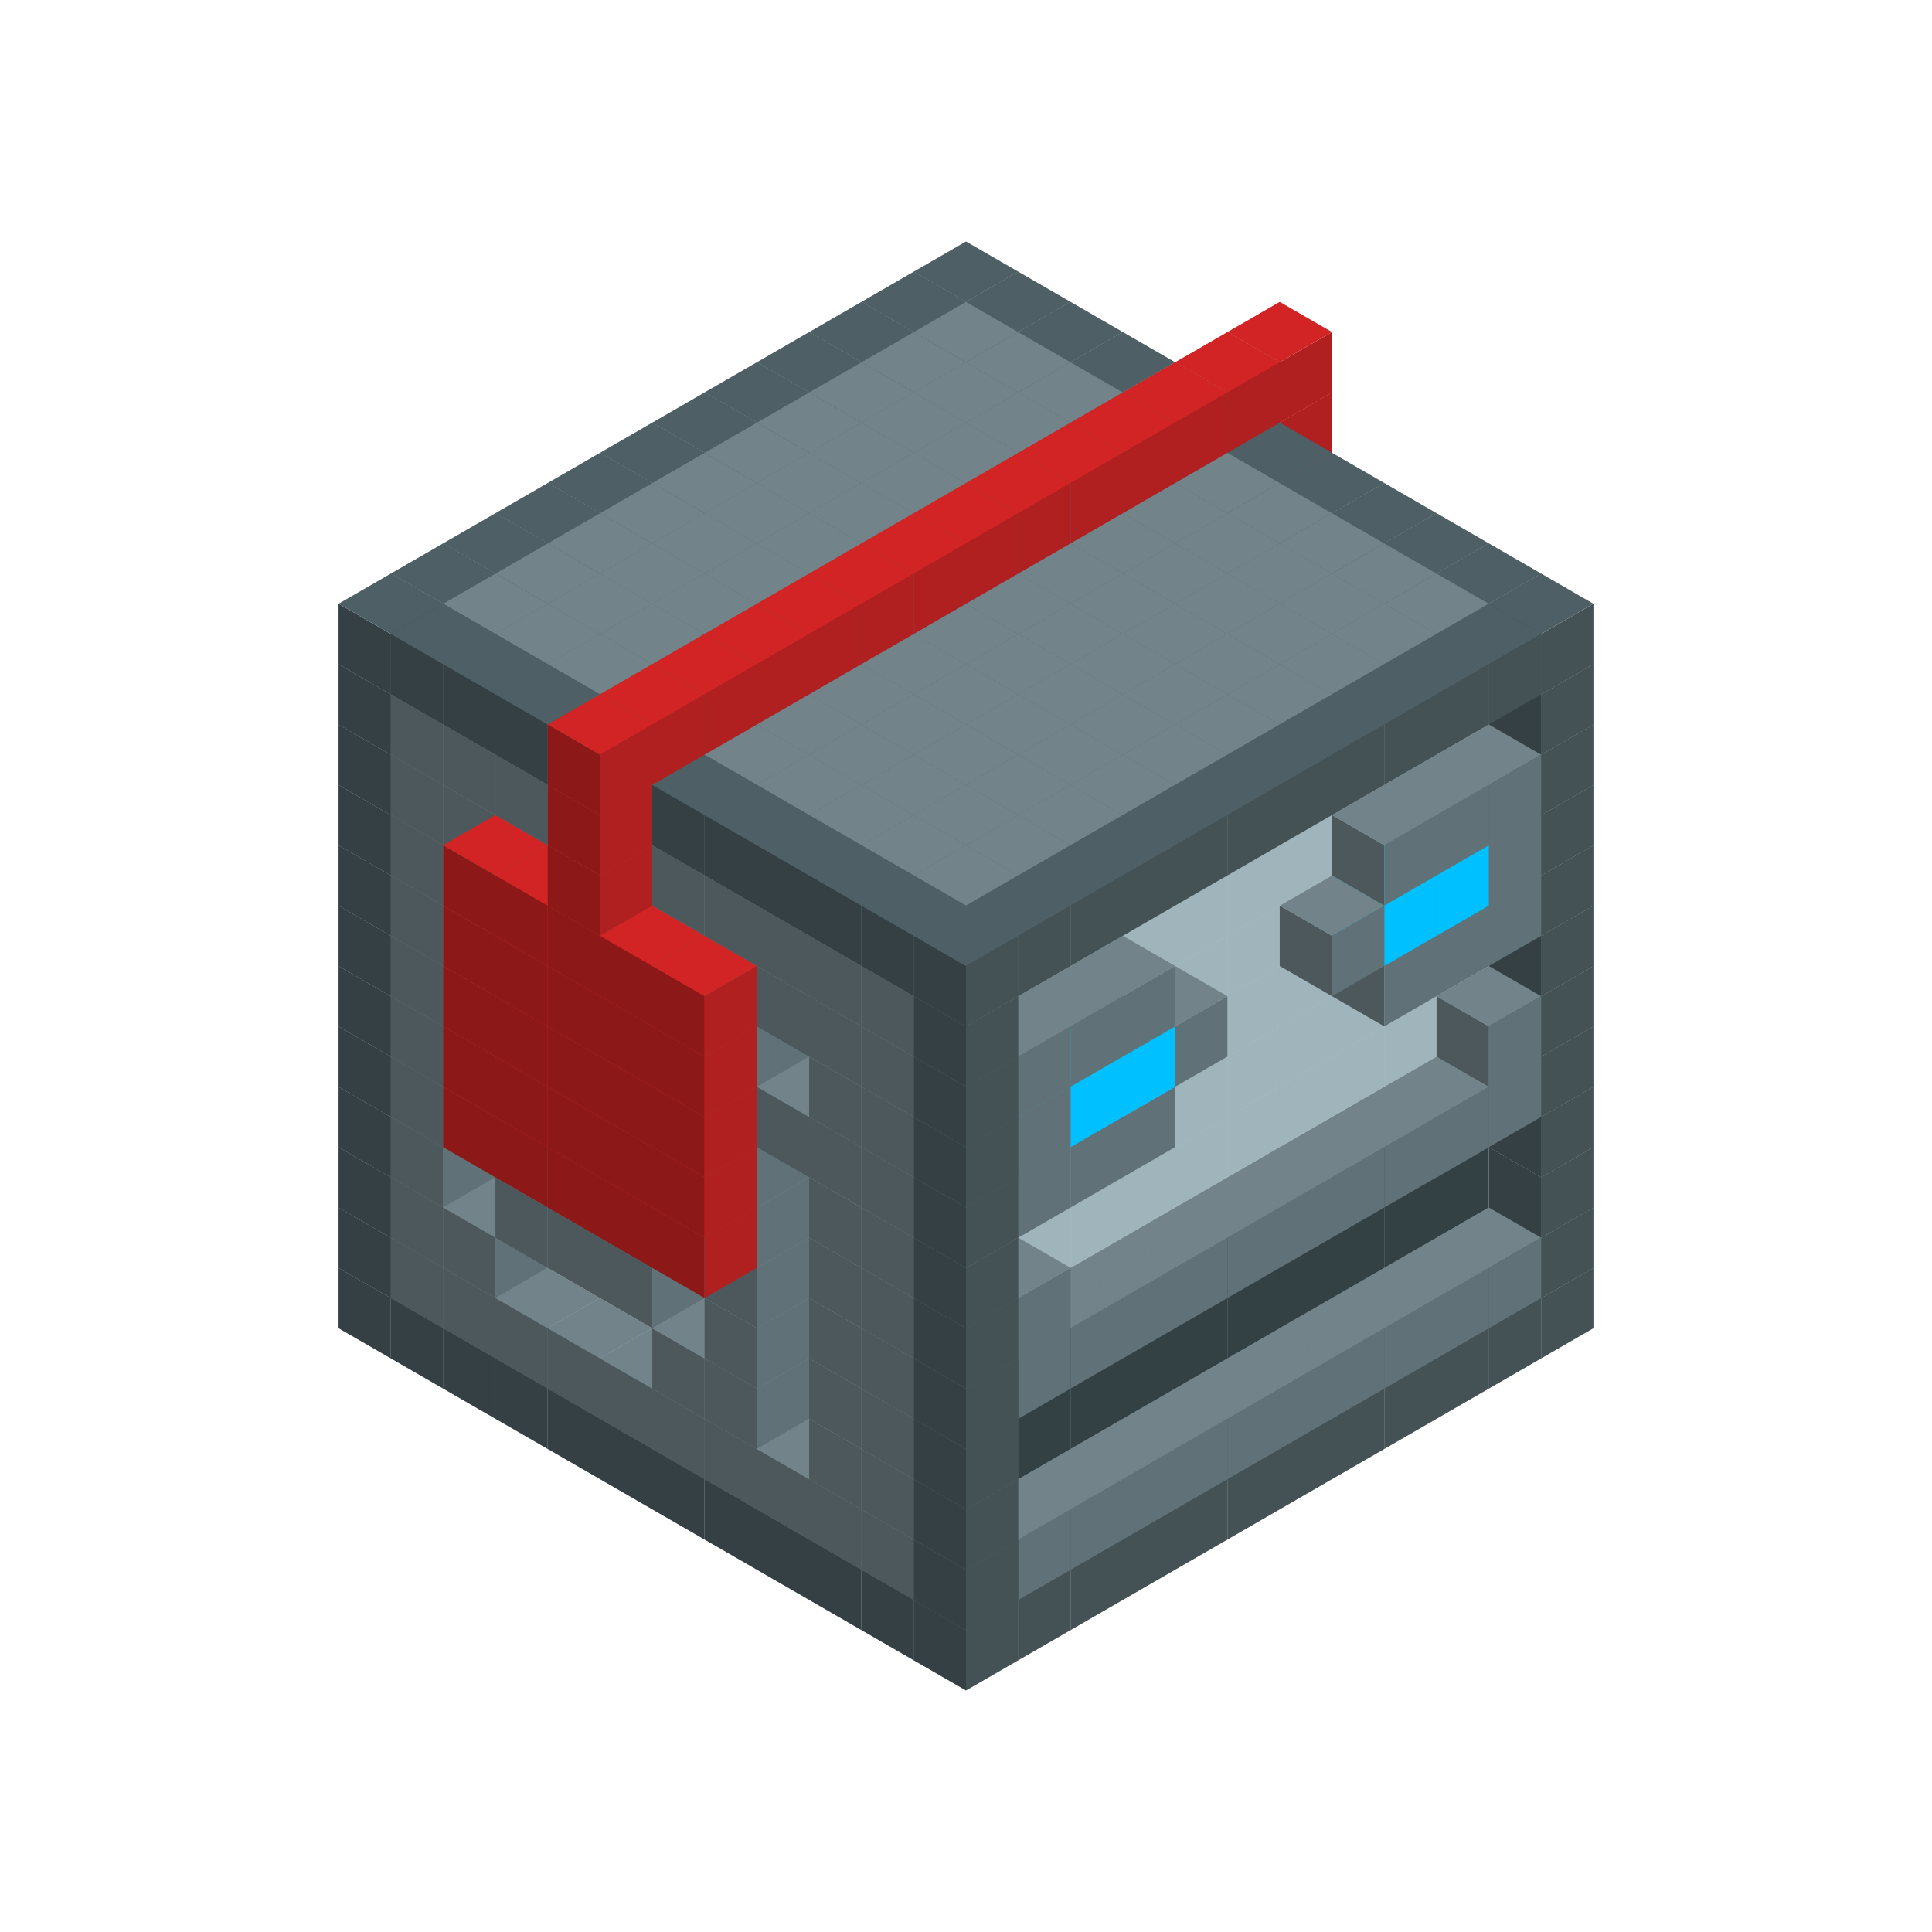 
<svg width='600' height='600' viewBox='4436371 5550000 3200000 3200000' xmlns='http://www.w3.org/2000/svg' xmlns:xlink='http://www.w3.org/1999/xlink'>
<use xlink:href='#v-0x000001f2-4' transform='translate(983738,3600000)'/>
<use xlink:href='#v-0x000001f2-4' transform='translate(1070341,3650000)'/>
<use xlink:href='#v-0x000001f2-4' transform='translate(1156944,3700000)'/>
<use xlink:href='#v-0x000001f2-4' transform='translate(1243547,3750000)'/>
<use xlink:href='#v-0x000001f2-4' transform='translate(1330150,3800000)'/>
<use xlink:href='#v-0x000001f2-4' transform='translate(1416753,3850000)'/>
<use xlink:href='#v-0x000001f2-4' transform='translate(1503356,3900000)'/>
<use xlink:href='#v-0x000001f2-4' transform='translate(1589959,3950000)'/>
<use xlink:href='#v-0x000001f2-4' transform='translate(1676562,4000000)'/>
<use xlink:href='#v-0x000001f2-4' transform='translate(1763165,4050000)'/>
<use xlink:href='#v-0x000001f2-4' transform='translate(1849768,4100000)'/>
<use xlink:href='#v-0x000001f2-4' transform='translate(2889004,3600000)'/>
<use xlink:href='#v-0x000001f2-4' transform='translate(2802401,3650000)'/>
<use xlink:href='#v-0x000001f2-4' transform='translate(2715798,3700000)'/>
<use xlink:href='#v-0x000001f2-4' transform='translate(2629195,3750000)'/>
<use xlink:href='#v-0x000001f2-4' transform='translate(2542592,3800000)'/>
<use xlink:href='#v-0x000001f2-4' transform='translate(2455989,3850000)'/>
<use xlink:href='#v-0x000001f2-4' transform='translate(2369386,3900000)'/>
<use xlink:href='#v-0x000001f2-4' transform='translate(2282783,3950000)'/>
<use xlink:href='#v-0x000001f2-4' transform='translate(2196180,4000000)'/>
<use xlink:href='#v-0x000001f2-4' transform='translate(2109577,4050000)'/>
<use xlink:href='#v-0x000001f2-4' transform='translate(2022974,4100000)'/>
<use xlink:href='#v-0x000001f2-4' transform='translate(1936371,4150000)'/>
<use xlink:href='#v-0x000001f2-4' transform='translate(983738,3500000)'/>
<use xlink:href='#v-0x000001f2-1' transform='translate(1070341,3550000)'/>
<use xlink:href='#v-0x000001f2-1' transform='translate(1156944,3600000)'/>
<use xlink:href='#v-0x000001f2-1' transform='translate(1243547,3650000)'/>
<use xlink:href='#v-0x000001f2-1' transform='translate(1330150,3700000)'/>
<use xlink:href='#v-0x000001f2-1' transform='translate(1416753,3750000)'/>
<use xlink:href='#v-0x000001f2-1' transform='translate(1503356,3800000)'/>
<use xlink:href='#v-0x000001f2-1' transform='translate(1589959,3850000)'/>
<use xlink:href='#v-0x000001f2-1' transform='translate(1676562,3900000)'/>
<use xlink:href='#v-0x000001f2-1' transform='translate(1763165,3950000)'/>
<use xlink:href='#v-0x000001f2-2' transform='translate(2715798,3500000)'/>
<use xlink:href='#v-0x000001f2-2' transform='translate(2629195,3550000)'/>
<use xlink:href='#v-0x000001f2-2' transform='translate(2542592,3600000)'/>
<use xlink:href='#v-0x000001f2-2' transform='translate(2455989,3650000)'/>
<use xlink:href='#v-0x000001f2-2' transform='translate(2369386,3700000)'/>
<use xlink:href='#v-0x000001f2-2' transform='translate(2282783,3750000)'/>
<use xlink:href='#v-0x000001f2-2' transform='translate(2196180,3800000)'/>
<use xlink:href='#v-0x000001f2-2' transform='translate(2109577,3850000)'/>
<use xlink:href='#v-0x000001f2-2' transform='translate(2022974,3900000)'/>
<use xlink:href='#v-0x000001f2-2' transform='translate(1936371,3950000)'/>
<use xlink:href='#v-0x000001f2-1' transform='translate(1849768,4000000)'/>
<use xlink:href='#v-0x000001f2-4' transform='translate(2889004,3500000)'/>
<use xlink:href='#v-0x000001f2-1' transform='translate(2802401,3550000)'/>
<use xlink:href='#v-0x000001f2-1' transform='translate(2715798,3600000)'/>
<use xlink:href='#v-0x000001f2-1' transform='translate(2629195,3650000)'/>
<use xlink:href='#v-0x000001f2-1' transform='translate(2542592,3700000)'/>
<use xlink:href='#v-0x000001f2-1' transform='translate(2455989,3750000)'/>
<use xlink:href='#v-0x000001f2-1' transform='translate(2369386,3800000)'/>
<use xlink:href='#v-0x000001f2-1' transform='translate(2282783,3850000)'/>
<use xlink:href='#v-0x000001f2-1' transform='translate(2196180,3900000)'/>
<use xlink:href='#v-0x000001f2-1' transform='translate(2109577,3950000)'/>
<use xlink:href='#v-0x000001f2-1' transform='translate(2022974,4000000)'/>
<use xlink:href='#v-0x000001f2-4' transform='translate(1936371,4050000)'/>
<use xlink:href='#v-0x000001f2-4' transform='translate(983738,3400000)'/>
<use xlink:href='#v-0x000001f2-1' transform='translate(1070341,3450000)'/>
<use xlink:href='#v-0x000001f2-2' transform='translate(1243547,3450000)'/>
<use xlink:href='#v-0x000001f2-1' transform='translate(1156944,3500000)'/>
<use xlink:href='#v-0x000001f2-2' transform='translate(1330150,3500000)'/>
<use xlink:href='#v-0x000001f2-2' transform='translate(1416753,3550000)'/>
<use xlink:href='#v-0x000001f2-2' transform='translate(1503356,3600000)'/>
<use xlink:href='#v-0x000001f2-2' transform='translate(1589959,3650000)'/>
<use xlink:href='#v-0x000001f2-1' transform='translate(1503356,3700000)'/>
<use xlink:href='#v-0x000001f2-2' transform='translate(1676562,3700000)'/>
<use xlink:href='#v-0x000001f2-1' transform='translate(1589959,3750000)'/>
<use xlink:href='#v-0x000001f2-2' transform='translate(1763165,3750000)'/>
<use xlink:href='#v-0x000001f2-2' transform='translate(1849768,3800000)'/>
<use xlink:href='#v-0x000001f2-1' transform='translate(1763165,3850000)'/>
<use xlink:href='#v-0x000001f2-5' transform='translate(2715798,3400000)'/>
<use xlink:href='#v-0x000001f2-5' transform='translate(2629195,3450000)'/>
<use xlink:href='#v-0x000001f2-5' transform='translate(2542592,3500000)'/>
<use xlink:href='#v-0x000001f2-5' transform='translate(2455989,3550000)'/>
<use xlink:href='#v-0x000001f2-5' transform='translate(2369386,3600000)'/>
<use xlink:href='#v-0x000001f2-5' transform='translate(2282783,3650000)'/>
<use xlink:href='#v-0x000001f2-5' transform='translate(2196180,3700000)'/>
<use xlink:href='#v-0x000001f2-5' transform='translate(2109577,3750000)'/>
<use xlink:href='#v-0x000001f2-5' transform='translate(2022974,3800000)'/>
<use xlink:href='#v-0x000001f2-5' transform='translate(1936371,3850000)'/>
<use xlink:href='#v-0x000001f2-1' transform='translate(1849768,3900000)'/>
<use xlink:href='#v-0x000001f2-4' transform='translate(2889004,3400000)'/>
<use xlink:href='#v-0x000001f2-4' transform='translate(1936371,3950000)'/>
<use xlink:href='#v-0x000001f2-4' transform='translate(983738,3300000)'/>
<use xlink:href='#v-0x000001f2-1' transform='translate(1070341,3350000)'/>
<use xlink:href='#v-0x000001f2-2' transform='translate(1243547,3350000)'/>
<use xlink:href='#v-0x000001f2-2' transform='translate(1330150,3400000)'/>
<use xlink:href='#v-0x000001f2-1' transform='translate(1243547,3450000)'/>
<use xlink:href='#v-0x000001f2-2' transform='translate(1416753,3450000)'/>
<use xlink:href='#v-0x000001f2-1' transform='translate(1330150,3500000)'/>
<use xlink:href='#v-0x000001f2-2' transform='translate(1503356,3500000)'/>
<use xlink:href='#v-0x000001f2-1' transform='translate(1416753,3550000)'/>
<use xlink:href='#v-0x000001f2-2' transform='translate(1589959,3550000)'/>
<use xlink:href='#v-0x000001f2-2' transform='translate(1676562,3600000)'/>
<use xlink:href='#v-0x000001f2-1' transform='translate(1589959,3650000)'/>
<use xlink:href='#v-0x000001f2-2' transform='translate(1763165,3650000)'/>
<use xlink:href='#v-0x000001f2-2' transform='translate(1849768,3700000)'/>
<use xlink:href='#v-0x000001f2-1' transform='translate(1763165,3750000)'/>
<use xlink:href='#v-0x000001f2-5' transform='translate(2715798,3300000)'/>
<use xlink:href='#v-0x000001f2-5' transform='translate(2629195,3350000)'/>
<use xlink:href='#v-0x000001f2-5' transform='translate(2542592,3400000)'/>
<use xlink:href='#v-0x000001f2-5' transform='translate(2455989,3450000)'/>
<use xlink:href='#v-0x000001f2-5' transform='translate(2369386,3500000)'/>
<use xlink:href='#v-0x000001f2-5' transform='translate(2282783,3550000)'/>
<use xlink:href='#v-0x000001f2-5' transform='translate(2196180,3600000)'/>
<use xlink:href='#v-0x000001f2-5' transform='translate(2109577,3650000)'/>
<use xlink:href='#v-0x000001f2-5' transform='translate(2022974,3700000)'/>
<use xlink:href='#v-0x000001f2-5' transform='translate(1936371,3750000)'/>
<use xlink:href='#v-0x000001f2-1' transform='translate(1849768,3800000)'/>
<use xlink:href='#v-0x000001f2-4' transform='translate(2889004,3300000)'/>
<use xlink:href='#v-0x000001f2-4' transform='translate(1936371,3850000)'/>
<use xlink:href='#v-0x000001f2-4' transform='translate(983738,3200000)'/>
<use xlink:href='#v-0x000001f2-1' transform='translate(1070341,3250000)'/>
<use xlink:href='#v-0x000001f2-2' transform='translate(1243547,3250000)'/>
<use xlink:href='#v-0x000001f2-1' transform='translate(1156944,3300000)'/>
<use xlink:href='#v-0x000001f2-2' transform='translate(1330150,3300000)'/>
<use xlink:href='#v-0x000001f2-1' transform='translate(1243547,3350000)'/>
<use xlink:href='#v-0x000001f2-2' transform='translate(1416753,3350000)'/>
<use xlink:href='#v-0x000001f2-1' transform='translate(1330150,3400000)'/>
<use xlink:href='#v-0x000001f2-2' transform='translate(1503356,3400000)'/>
<use xlink:href='#v-0x000001f2-1' transform='translate(1416753,3450000)'/>
<use xlink:href='#v-0x000001f2-2' transform='translate(1589959,3450000)'/>
<use xlink:href='#v-0x000001f2-2' transform='translate(1676562,3500000)'/>
<use xlink:href='#v-0x000001f2-1' transform='translate(1589959,3550000)'/>
<use xlink:href='#v-0x000001f2-2' transform='translate(1763165,3550000)'/>
<use xlink:href='#v-0x000001f2-2' transform='translate(1849768,3600000)'/>
<use xlink:href='#v-0x000001f2-1' transform='translate(1763165,3650000)'/>
<use xlink:href='#v-0x000001f2-2' transform='translate(2715798,3200000)'/>
<use xlink:href='#v-0x000001f2-2' transform='translate(2629195,3250000)'/>
<use xlink:href='#v-0x000001f2-2' transform='translate(2542592,3300000)'/>
<use xlink:href='#v-0x000001f2-2' transform='translate(2455989,3350000)'/>
<use xlink:href='#v-0x000001f2-2' transform='translate(2369386,3400000)'/>
<use xlink:href='#v-0x000001f2-2' transform='translate(2282783,3450000)'/>
<use xlink:href='#v-0x000001f2-2' transform='translate(2196180,3500000)'/>
<use xlink:href='#v-0x000001f2-2' transform='translate(2109577,3550000)'/>
<use xlink:href='#v-0x000001f2-2' transform='translate(2022974,3600000)'/>
<use xlink:href='#v-0x000001f2-2' transform='translate(1936371,3650000)'/>
<use xlink:href='#v-0x000001f2-1' transform='translate(1849768,3700000)'/>
<use xlink:href='#v-0x000001f2-4' transform='translate(2889004,3200000)'/>
<use xlink:href='#v-0x000001f2-1' transform='translate(2802401,3250000)'/>
<use xlink:href='#v-0x000001f2-1' transform='translate(2715798,3300000)'/>
<use xlink:href='#v-0x000001f2-1' transform='translate(2629195,3350000)'/>
<use xlink:href='#v-0x000001f2-1' transform='translate(2542592,3400000)'/>
<use xlink:href='#v-0x000001f2-1' transform='translate(2455989,3450000)'/>
<use xlink:href='#v-0x000001f2-1' transform='translate(2369386,3500000)'/>
<use xlink:href='#v-0x000001f2-1' transform='translate(2282783,3550000)'/>
<use xlink:href='#v-0x000001f2-1' transform='translate(2196180,3600000)'/>
<use xlink:href='#v-0x000001f2-1' transform='translate(2109577,3650000)'/>
<use xlink:href='#v-0x000001f2-1' transform='translate(2022974,3700000)'/>
<use xlink:href='#v-0x000001f2-4' transform='translate(1936371,3750000)'/>
<use xlink:href='#v-0x000001f2-4' transform='translate(983738,3100000)'/>
<use xlink:href='#v-0x000001f2-1' transform='translate(1070341,3150000)'/>
<use xlink:href='#v-0x000001f2-2' transform='translate(1243547,3150000)'/>
<use xlink:href='#v-0x000001f2-1' transform='translate(1156944,3200000)'/>
<use xlink:href='#v-0x000001f2-6' transform='translate(2282783,2650000)'/>
<use xlink:href='#v-0x000001f2-2' transform='translate(1330150,3200000)'/>
<use xlink:href='#v-0x000001f2-1' transform='translate(1243547,3250000)'/>
<use xlink:href='#v-0x000001f2-6' transform='translate(1156944,3300000)'/>
<use xlink:href='#v-0x000001f2-6' transform='translate(2369386,2700000)'/>
<use xlink:href='#v-0x000001f2-2' transform='translate(1416753,3250000)'/>
<use xlink:href='#v-0x000001f2-6' transform='translate(1243547,3350000)'/>
<use xlink:href='#v-0x000001f2-6' transform='translate(2455989,2750000)'/>
<use xlink:href='#v-0x000001f2-2' transform='translate(1503356,3300000)'/>
<use xlink:href='#v-0x000001f2-6' transform='translate(1330150,3400000)'/>
<use xlink:href='#v-0x000001f2-6' transform='translate(2542592,2800000)'/>
<use xlink:href='#v-0x000001f2-2' transform='translate(1589959,3350000)'/>
<use xlink:href='#v-0x000001f2-1' transform='translate(1503356,3400000)'/>
<use xlink:href='#v-0x000001f2-6' transform='translate(1416753,3450000)'/>
<use xlink:href='#v-0x000001f2-6' transform='translate(2629195,2850000)'/>
<use xlink:href='#v-0x000001f2-2' transform='translate(1676562,3400000)'/>
<use xlink:href='#v-0x000001f2-1' transform='translate(1589959,3450000)'/>
<use xlink:href='#v-0x000001f2-6' transform='translate(1503356,3500000)'/>
<use xlink:href='#v-0x000001f2-2' transform='translate(1763165,3450000)'/>
<use xlink:href='#v-0x000001f2-2' transform='translate(1849768,3500000)'/>
<use xlink:href='#v-0x000001f2-1' transform='translate(1763165,3550000)'/>
<use xlink:href='#v-0x000001f2-2' transform='translate(2715798,3100000)'/>
<use xlink:href='#v-0x000001f2-2' transform='translate(2629195,3150000)'/>
<use xlink:href='#v-0x000001f2-2' transform='translate(2542592,3200000)'/>
<use xlink:href='#v-0x000001f2-2' transform='translate(2455989,3250000)'/>
<use xlink:href='#v-0x000001f2-2' transform='translate(2369386,3300000)'/>
<use xlink:href='#v-0x000001f2-2' transform='translate(2282783,3350000)'/>
<use xlink:href='#v-0x000001f2-2' transform='translate(2196180,3400000)'/>
<use xlink:href='#v-0x000001f2-2' transform='translate(2109577,3450000)'/>
<use xlink:href='#v-0x000001f2-2' transform='translate(2022974,3500000)'/>
<use xlink:href='#v-0x000001f2-2' transform='translate(1936371,3550000)'/>
<use xlink:href='#v-0x000001f2-1' transform='translate(1849768,3600000)'/>
<use xlink:href='#v-0x000001f2-4' transform='translate(2889004,3100000)'/>
<use xlink:href='#v-0x000001f2-1' transform='translate(2802401,3150000)'/>
<use xlink:href='#v-0x000001f2-1' transform='translate(2022974,3600000)'/>
<use xlink:href='#v-0x000001f2-4' transform='translate(1936371,3650000)'/>
<use xlink:href='#v-0x000001f2-4' transform='translate(983738,3000000)'/>
<use xlink:href='#v-0x000001f2-1' transform='translate(1070341,3050000)'/>
<use xlink:href='#v-0x000001f2-2' transform='translate(1243547,3050000)'/>
<use xlink:href='#v-0x000001f2-1' transform='translate(1156944,3100000)'/>
<use xlink:href='#v-0x000001f2-6' transform='translate(2282783,2550000)'/>
<use xlink:href='#v-0x000001f2-2' transform='translate(1330150,3100000)'/>
<use xlink:href='#v-0x000001f2-6' transform='translate(1156944,3200000)'/>
<use xlink:href='#v-0x000001f2-6' transform='translate(2369386,2600000)'/>
<use xlink:href='#v-0x000001f2-2' transform='translate(1416753,3150000)'/>
<use xlink:href='#v-0x000001f2-6' transform='translate(1243547,3250000)'/>
<use xlink:href='#v-0x000001f2-6' transform='translate(2455989,2650000)'/>
<use xlink:href='#v-0x000001f2-2' transform='translate(1503356,3200000)'/>
<use xlink:href='#v-0x000001f2-1' transform='translate(1416753,3250000)'/>
<use xlink:href='#v-0x000001f2-6' transform='translate(1330150,3300000)'/>
<use xlink:href='#v-0x000001f2-6' transform='translate(2542592,2700000)'/>
<use xlink:href='#v-0x000001f2-2' transform='translate(1589959,3250000)'/>
<use xlink:href='#v-0x000001f2-1' transform='translate(1503356,3300000)'/>
<use xlink:href='#v-0x000001f2-6' transform='translate(1416753,3350000)'/>
<use xlink:href='#v-0x000001f2-6' transform='translate(2629195,2750000)'/>
<use xlink:href='#v-0x000001f2-2' transform='translate(1676562,3300000)'/>
<use xlink:href='#v-0x000001f2-1' transform='translate(1589959,3350000)'/>
<use xlink:href='#v-0x000001f2-6' transform='translate(1503356,3400000)'/>
<use xlink:href='#v-0x000001f2-2' transform='translate(1763165,3350000)'/>
<use xlink:href='#v-0x000001f2-2' transform='translate(1849768,3400000)'/>
<use xlink:href='#v-0x000001f2-1' transform='translate(1763165,3450000)'/>
<use xlink:href='#v-0x000001f2-2' transform='translate(2715798,3000000)'/>
<use xlink:href='#v-0x000001f2-2' transform='translate(2629195,3050000)'/>
<use xlink:href='#v-0x000001f2-2' transform='translate(2542592,3100000)'/>
<use xlink:href='#v-0x000001f2-2' transform='translate(2455989,3150000)'/>
<use xlink:href='#v-0x000001f2-2' transform='translate(2369386,3200000)'/>
<use xlink:href='#v-0x000001f2-2' transform='translate(2282783,3250000)'/>
<use xlink:href='#v-0x000001f2-2' transform='translate(2196180,3300000)'/>
<use xlink:href='#v-0x000001f2-2' transform='translate(2109577,3350000)'/>
<use xlink:href='#v-0x000001f2-2' transform='translate(2022974,3400000)'/>
<use xlink:href='#v-0x000001f2-2' transform='translate(1936371,3450000)'/>
<use xlink:href='#v-0x000001f2-1' transform='translate(1849768,3500000)'/>
<use xlink:href='#v-0x000001f2-4' transform='translate(2889004,3000000)'/>
<use xlink:href='#v-0x000001f2-4' transform='translate(1936371,3550000)'/>
<use xlink:href='#v-0x000001f2-4' transform='translate(983738,2900000)'/>
<use xlink:href='#v-0x000001f2-1' transform='translate(1070341,2950000)'/>
<use xlink:href='#v-0x000001f2-2' transform='translate(1243547,2950000)'/>
<use xlink:href='#v-0x000001f2-6' transform='translate(2282783,2450000)'/>
<use xlink:href='#v-0x000001f2-2' transform='translate(1330150,3000000)'/>
<use xlink:href='#v-0x000001f2-1' transform='translate(1243547,3050000)'/>
<use xlink:href='#v-0x000001f2-6' transform='translate(1156944,3100000)'/>
<use xlink:href='#v-0x000001f2-6' transform='translate(2369386,2500000)'/>
<use xlink:href='#v-0x000001f2-2' transform='translate(1416753,3050000)'/>
<use xlink:href='#v-0x000001f2-1' transform='translate(1330150,3100000)'/>
<use xlink:href='#v-0x000001f2-6' transform='translate(1243547,3150000)'/>
<use xlink:href='#v-0x000001f2-6' transform='translate(2455989,2550000)'/>
<use xlink:href='#v-0x000001f2-2' transform='translate(1503356,3100000)'/>
<use xlink:href='#v-0x000001f2-1' transform='translate(1416753,3150000)'/>
<use xlink:href='#v-0x000001f2-6' transform='translate(1330150,3200000)'/>
<use xlink:href='#v-0x000001f2-6' transform='translate(2542592,2600000)'/>
<use xlink:href='#v-0x000001f2-2' transform='translate(1589959,3150000)'/>
<use xlink:href='#v-0x000001f2-1' transform='translate(1503356,3200000)'/>
<use xlink:href='#v-0x000001f2-6' transform='translate(1416753,3250000)'/>
<use xlink:href='#v-0x000001f2-6' transform='translate(2629195,2650000)'/>
<use xlink:href='#v-0x000001f2-2' transform='translate(1676562,3200000)'/>
<use xlink:href='#v-0x000001f2-1' transform='translate(1589959,3250000)'/>
<use xlink:href='#v-0x000001f2-6' transform='translate(1503356,3300000)'/>
<use xlink:href='#v-0x000001f2-2' transform='translate(1763165,3250000)'/>
<use xlink:href='#v-0x000001f2-1' transform='translate(1676562,3300000)'/>
<use xlink:href='#v-0x000001f2-2' transform='translate(1849768,3300000)'/>
<use xlink:href='#v-0x000001f2-1' transform='translate(1763165,3350000)'/>
<use xlink:href='#v-0x000001f2-2' transform='translate(2715798,2900000)'/>
<use xlink:href='#v-0x000001f2-2' transform='translate(2629195,2950000)'/>
<use xlink:href='#v-0x000001f2-2' transform='translate(2542592,3000000)'/>
<use xlink:href='#v-0x000001f2-2' transform='translate(2455989,3050000)'/>
<use xlink:href='#v-0x000001f2-2' transform='translate(2369386,3100000)'/>
<use xlink:href='#v-0x000001f2-2' transform='translate(2282783,3150000)'/>
<use xlink:href='#v-0x000001f2-2' transform='translate(2196180,3200000)'/>
<use xlink:href='#v-0x000001f2-2' transform='translate(2109577,3250000)'/>
<use xlink:href='#v-0x000001f2-2' transform='translate(2022974,3300000)'/>
<use xlink:href='#v-0x000001f2-2' transform='translate(1936371,3350000)'/>
<use xlink:href='#v-0x000001f2-1' transform='translate(1849768,3400000)'/>
<use xlink:href='#v-0x000001f2-4' transform='translate(2889004,2900000)'/>
<use xlink:href='#v-0x000001f2-1' transform='translate(2802401,2950000)'/>
<use xlink:href='#v-0x000001f2-1' transform='translate(2715798,3000000)'/>
<use xlink:href='#v-0x000001f2-1' transform='translate(2629195,3050000)'/>
<use xlink:href='#v-0x000001f2-1' transform='translate(2196180,3300000)'/>
<use xlink:href='#v-0x000001f2-1' transform='translate(2109577,3350000)'/>
<use xlink:href='#v-0x000001f2-1' transform='translate(2022974,3400000)'/>
<use xlink:href='#v-0x000001f2-4' transform='translate(1936371,3450000)'/>
<use xlink:href='#v-0x000001f2-4' transform='translate(983738,2800000)'/>
<use xlink:href='#v-0x000001f2-1' transform='translate(1070341,2850000)'/>
<use xlink:href='#v-0x000001f2-2' transform='translate(1243547,2850000)'/>
<use xlink:href='#v-0x000001f2-6' transform='translate(2282783,2350000)'/>
<use xlink:href='#v-0x000001f2-2' transform='translate(1330150,2900000)'/>
<use xlink:href='#v-0x000001f2-1' transform='translate(1243547,2950000)'/>
<use xlink:href='#v-0x000001f2-6' transform='translate(1156944,3000000)'/>
<use xlink:href='#v-0x000001f2-6' transform='translate(2369386,2400000)'/>
<use xlink:href='#v-0x000001f2-2' transform='translate(1416753,2950000)'/>
<use xlink:href='#v-0x000001f2-1' transform='translate(1330150,3000000)'/>
<use xlink:href='#v-0x000001f2-6' transform='translate(1243547,3050000)'/>
<use xlink:href='#v-0x000001f2-6' transform='translate(2455989,2450000)'/>
<use xlink:href='#v-0x000001f2-2' transform='translate(1503356,3000000)'/>
<use xlink:href='#v-0x000001f2-1' transform='translate(1416753,3050000)'/>
<use xlink:href='#v-0x000001f2-6' transform='translate(1330150,3100000)'/>
<use xlink:href='#v-0x000001f2-6' transform='translate(2542592,2500000)'/>
<use xlink:href='#v-0x000001f2-2' transform='translate(1589959,3050000)'/>
<use xlink:href='#v-0x000001f2-6' transform='translate(1416753,3150000)'/>
<use xlink:href='#v-0x000001f2-6' transform='translate(2629195,2550000)'/>
<use xlink:href='#v-0x000001f2-2' transform='translate(1676562,3100000)'/>
<use xlink:href='#v-0x000001f2-1' transform='translate(1589959,3150000)'/>
<use xlink:href='#v-0x000001f2-6' transform='translate(1503356,3200000)'/>
<use xlink:href='#v-0x000001f2-2' transform='translate(1763165,3150000)'/>
<use xlink:href='#v-0x000001f2-2' transform='translate(1849768,3200000)'/>
<use xlink:href='#v-0x000001f2-1' transform='translate(1763165,3250000)'/>
<use xlink:href='#v-0x000001f2-2' transform='translate(2715798,2800000)'/>
<use xlink:href='#v-0x000001f2-2' transform='translate(2629195,2850000)'/>
<use xlink:href='#v-0x000001f2-2' transform='translate(2542592,2900000)'/>
<use xlink:href='#v-0x000001f2-2' transform='translate(2455989,2950000)'/>
<use xlink:href='#v-0x000001f2-2' transform='translate(2369386,3000000)'/>
<use xlink:href='#v-0x000001f2-2' transform='translate(2282783,3050000)'/>
<use xlink:href='#v-0x000001f2-2' transform='translate(2196180,3100000)'/>
<use xlink:href='#v-0x000001f2-2' transform='translate(2109577,3150000)'/>
<use xlink:href='#v-0x000001f2-2' transform='translate(2022974,3200000)'/>
<use xlink:href='#v-0x000001f2-2' transform='translate(1936371,3250000)'/>
<use xlink:href='#v-0x000001f2-1' transform='translate(1849768,3300000)'/>
<use xlink:href='#v-0x000001f2-4' transform='translate(2889004,2800000)'/>
<use xlink:href='#v-0x000001f2-1' transform='translate(2802401,2850000)'/>
<use xlink:href='#v-0x000001f2-3' transform='translate(2715798,2900000)'/>
<use xlink:href='#v-0x000001f2-3' transform='translate(2629195,2950000)'/>
<use xlink:href='#v-0x000001f2-1' transform='translate(2542592,3000000)'/>
<use xlink:href='#v-0x000001f2-1' transform='translate(2282783,3150000)'/>
<use xlink:href='#v-0x000001f2-3' transform='translate(2196180,3200000)'/>
<use xlink:href='#v-0x000001f2-3' transform='translate(2109577,3250000)'/>
<use xlink:href='#v-0x000001f2-1' transform='translate(2022974,3300000)'/>
<use xlink:href='#v-0x000001f2-4' transform='translate(1936371,3350000)'/>
<use xlink:href='#v-0x000001f2-4' transform='translate(983738,2700000)'/>
<use xlink:href='#v-0x000001f2-1' transform='translate(1070341,2750000)'/>
<use xlink:href='#v-0x000001f2-2' transform='translate(1243547,2750000)'/>
<use xlink:href='#v-0x000001f2-1' transform='translate(1156944,2800000)'/>
<use xlink:href='#v-0x000001f2-6' transform='translate(2282783,2250000)'/>
<use xlink:href='#v-0x000001f2-2' transform='translate(1330150,2800000)'/>
<use xlink:href='#v-0x000001f2-6' transform='translate(1156944,2900000)'/>
<use xlink:href='#v-0x000001f2-6' transform='translate(2369386,2300000)'/>
<use xlink:href='#v-0x000001f2-2' transform='translate(1416753,2850000)'/>
<use xlink:href='#v-0x000001f2-6' transform='translate(1243547,2950000)'/>
<use xlink:href='#v-0x000001f2-6' transform='translate(2455989,2350000)'/>
<use xlink:href='#v-0x000001f2-2' transform='translate(1503356,2900000)'/>
<use xlink:href='#v-0x000001f2-6' transform='translate(1330150,3000000)'/>
<use xlink:href='#v-0x000001f2-6' transform='translate(2542592,2400000)'/>
<use xlink:href='#v-0x000001f2-2' transform='translate(1589959,2950000)'/>
<use xlink:href='#v-0x000001f2-1' transform='translate(1503356,3000000)'/>
<use xlink:href='#v-0x000001f2-6' transform='translate(1416753,3050000)'/>
<use xlink:href='#v-0x000001f2-6' transform='translate(2629195,2450000)'/>
<use xlink:href='#v-0x000001f2-2' transform='translate(1676562,3000000)'/>
<use xlink:href='#v-0x000001f2-1' transform='translate(1589959,3050000)'/>
<use xlink:href='#v-0x000001f2-6' transform='translate(1503356,3100000)'/>
<use xlink:href='#v-0x000001f2-2' transform='translate(1763165,3050000)'/>
<use xlink:href='#v-0x000001f2-1' transform='translate(1676562,3100000)'/>
<use xlink:href='#v-0x000001f2-2' transform='translate(1849768,3100000)'/>
<use xlink:href='#v-0x000001f2-1' transform='translate(1763165,3150000)'/>
<use xlink:href='#v-0x000001f2-2' transform='translate(2715798,2700000)'/>
<use xlink:href='#v-0x000001f2-2' transform='translate(2629195,2750000)'/>
<use xlink:href='#v-0x000001f2-2' transform='translate(2542592,2800000)'/>
<use xlink:href='#v-0x000001f2-2' transform='translate(2455989,2850000)'/>
<use xlink:href='#v-0x000001f2-2' transform='translate(2369386,2900000)'/>
<use xlink:href='#v-0x000001f2-2' transform='translate(2282783,2950000)'/>
<use xlink:href='#v-0x000001f2-2' transform='translate(2196180,3000000)'/>
<use xlink:href='#v-0x000001f2-2' transform='translate(2109577,3050000)'/>
<use xlink:href='#v-0x000001f2-2' transform='translate(2022974,3100000)'/>
<use xlink:href='#v-0x000001f2-2' transform='translate(1936371,3150000)'/>
<use xlink:href='#v-0x000001f2-1' transform='translate(1849768,3200000)'/>
<use xlink:href='#v-0x000001f2-4' transform='translate(2889004,2700000)'/>
<use xlink:href='#v-0x000001f2-1' transform='translate(2802401,2750000)'/>
<use xlink:href='#v-0x000001f2-1' transform='translate(2715798,2800000)'/>
<use xlink:href='#v-0x000001f2-1' transform='translate(2629195,2850000)'/>
<use xlink:href='#v-0x000001f2-1' transform='translate(2196180,3100000)'/>
<use xlink:href='#v-0x000001f2-1' transform='translate(2109577,3150000)'/>
<use xlink:href='#v-0x000001f2-1' transform='translate(2022974,3200000)'/>
<use xlink:href='#v-0x000001f2-4' transform='translate(1936371,3250000)'/>
<use xlink:href='#v-0x000001f2-4' transform='translate(983738,2600000)'/>
<use xlink:href='#v-0x000001f2-1' transform='translate(1070341,2650000)'/>
<use xlink:href='#v-0x000001f2-1' transform='translate(1156944,2700000)'/>
<use xlink:href='#v-0x000001f2-1' transform='translate(1243547,2750000)'/>
<use xlink:href='#v-0x000001f2-1' transform='translate(1330150,2800000)'/>
<use xlink:href='#v-0x000001f2-6' transform='translate(2455989,2250000)'/>
<use xlink:href='#v-0x000001f2-1' transform='translate(1416753,2850000)'/>
<use xlink:href='#v-0x000001f2-6' transform='translate(1330150,2900000)'/>
<use xlink:href='#v-0x000001f2-1' transform='translate(1503356,2900000)'/>
<use xlink:href='#v-0x000001f2-1' transform='translate(1589959,2950000)'/>
<use xlink:href='#v-0x000001f2-1' transform='translate(1676562,3000000)'/>
<use xlink:href='#v-0x000001f2-1' transform='translate(1763165,3050000)'/>
<use xlink:href='#v-0x000001f2-2' transform='translate(2715798,2600000)'/>
<use xlink:href='#v-0x000001f2-2' transform='translate(2629195,2650000)'/>
<use xlink:href='#v-0x000001f2-2' transform='translate(2542592,2700000)'/>
<use xlink:href='#v-0x000001f2-2' transform='translate(2455989,2750000)'/>
<use xlink:href='#v-0x000001f2-2' transform='translate(2369386,2800000)'/>
<use xlink:href='#v-0x000001f2-2' transform='translate(2282783,2850000)'/>
<use xlink:href='#v-0x000001f2-2' transform='translate(2196180,2900000)'/>
<use xlink:href='#v-0x000001f2-2' transform='translate(2109577,2950000)'/>
<use xlink:href='#v-0x000001f2-2' transform='translate(2022974,3000000)'/>
<use xlink:href='#v-0x000001f2-2' transform='translate(1936371,3050000)'/>
<use xlink:href='#v-0x000001f2-1' transform='translate(1849768,3100000)'/>
<use xlink:href='#v-0x000001f2-4' transform='translate(2889004,2600000)'/>
<use xlink:href='#v-0x000001f2-4' transform='translate(1936371,3150000)'/>
<use xlink:href='#v-0x000001f2-4' transform='translate(1936371,1950000)'/>
<use xlink:href='#v-0x000001f2-4' transform='translate(1849768,2000000)'/>
<use xlink:href='#v-0x000001f2-4' transform='translate(1763165,2050000)'/>
<use xlink:href='#v-0x000001f2-4' transform='translate(1676562,2100000)'/>
<use xlink:href='#v-0x000001f2-4' transform='translate(1589959,2150000)'/>
<use xlink:href='#v-0x000001f2-4' transform='translate(1503356,2200000)'/>
<use xlink:href='#v-0x000001f2-4' transform='translate(1416753,2250000)'/>
<use xlink:href='#v-0x000001f2-4' transform='translate(1330150,2300000)'/>
<use xlink:href='#v-0x000001f2-4' transform='translate(1243547,2350000)'/>
<use xlink:href='#v-0x000001f2-4' transform='translate(1156944,2400000)'/>
<use xlink:href='#v-0x000001f2-4' transform='translate(1070341,2450000)'/>
<use xlink:href='#v-0x000001f2-4' transform='translate(983738,2500000)'/>
<use xlink:href='#v-0x000001f2-4' transform='translate(2022974,2000000)'/>
<use xlink:href='#v-0x000001f2-1' transform='translate(1936371,2050000)'/>
<use xlink:href='#v-0x000001f2-1' transform='translate(1849768,2100000)'/>
<use xlink:href='#v-0x000001f2-1' transform='translate(1763165,2150000)'/>
<use xlink:href='#v-0x000001f2-1' transform='translate(1676562,2200000)'/>
<use xlink:href='#v-0x000001f2-1' transform='translate(1589959,2250000)'/>
<use xlink:href='#v-0x000001f2-1' transform='translate(1503356,2300000)'/>
<use xlink:href='#v-0x000001f2-1' transform='translate(1416753,2350000)'/>
<use xlink:href='#v-0x000001f2-1' transform='translate(1330150,2400000)'/>
<use xlink:href='#v-0x000001f2-1' transform='translate(1243547,2450000)'/>
<use xlink:href='#v-0x000001f2-1' transform='translate(1156944,2500000)'/>
<use xlink:href='#v-0x000001f2-4' transform='translate(1070341,2550000)'/>
<use xlink:href='#v-0x000001f2-4' transform='translate(2109577,2050000)'/>
<use xlink:href='#v-0x000001f2-1' transform='translate(2022974,2100000)'/>
<use xlink:href='#v-0x000001f2-1' transform='translate(1936371,2150000)'/>
<use xlink:href='#v-0x000001f2-1' transform='translate(1849768,2200000)'/>
<use xlink:href='#v-0x000001f2-1' transform='translate(1763165,2250000)'/>
<use xlink:href='#v-0x000001f2-1' transform='translate(1676562,2300000)'/>
<use xlink:href='#v-0x000001f2-1' transform='translate(1589959,2350000)'/>
<use xlink:href='#v-0x000001f2-1' transform='translate(1503356,2400000)'/>
<use xlink:href='#v-0x000001f2-1' transform='translate(1416753,2450000)'/>
<use xlink:href='#v-0x000001f2-1' transform='translate(1330150,2500000)'/>
<use xlink:href='#v-0x000001f2-1' transform='translate(1243547,2550000)'/>
<use xlink:href='#v-0x000001f2-4' transform='translate(1156944,2600000)'/>
<use xlink:href='#v-0x000001f2-4' transform='translate(2196180,2100000)'/>
<use xlink:href='#v-0x000001f2-1' transform='translate(2109577,2150000)'/>
<use xlink:href='#v-0x000001f2-1' transform='translate(2022974,2200000)'/>
<use xlink:href='#v-0x000001f2-1' transform='translate(1936371,2250000)'/>
<use xlink:href='#v-0x000001f2-1' transform='translate(1849768,2300000)'/>
<use xlink:href='#v-0x000001f2-1' transform='translate(1763165,2350000)'/>
<use xlink:href='#v-0x000001f2-1' transform='translate(1676562,2400000)'/>
<use xlink:href='#v-0x000001f2-1' transform='translate(1589959,2450000)'/>
<use xlink:href='#v-0x000001f2-1' transform='translate(1503356,2500000)'/>
<use xlink:href='#v-0x000001f2-1' transform='translate(1416753,2550000)'/>
<use xlink:href='#v-0x000001f2-1' transform='translate(1330150,2600000)'/>
<use xlink:href='#v-0x000001f2-4' transform='translate(1243547,2650000)'/>
<use xlink:href='#v-0x000001f2-4' transform='translate(2282783,2150000)'/>
<use xlink:href='#v-0x000001f2-1' transform='translate(2196180,2200000)'/>
<use xlink:href='#v-0x000001f2-1' transform='translate(2109577,2250000)'/>
<use xlink:href='#v-0x000001f2-1' transform='translate(2022974,2300000)'/>
<use xlink:href='#v-0x000001f2-1' transform='translate(1936371,2350000)'/>
<use xlink:href='#v-0x000001f2-1' transform='translate(1849768,2400000)'/>
<use xlink:href='#v-0x000001f2-1' transform='translate(1763165,2450000)'/>
<use xlink:href='#v-0x000001f2-1' transform='translate(1676562,2500000)'/>
<use xlink:href='#v-0x000001f2-1' transform='translate(1589959,2550000)'/>
<use xlink:href='#v-0x000001f2-1' transform='translate(1503356,2600000)'/>
<use xlink:href='#v-0x000001f2-1' transform='translate(1416753,2650000)'/>
<use xlink:href='#v-0x000001f2-4' transform='translate(1330150,2700000)'/>
<use xlink:href='#v-0x000001f2-6' transform='translate(2455989,2150000)'/>
<use xlink:href='#v-0x000001f2-4' transform='translate(2369386,2200000)'/>
<use xlink:href='#v-0x000001f2-1' transform='translate(2282783,2250000)'/>
<use xlink:href='#v-0x000001f2-1' transform='translate(2196180,2300000)'/>
<use xlink:href='#v-0x000001f2-1' transform='translate(2109577,2350000)'/>
<use xlink:href='#v-0x000001f2-1' transform='translate(2022974,2400000)'/>
<use xlink:href='#v-0x000001f2-1' transform='translate(1936371,2450000)'/>
<use xlink:href='#v-0x000001f2-1' transform='translate(1849768,2500000)'/>
<use xlink:href='#v-0x000001f2-1' transform='translate(1763165,2550000)'/>
<use xlink:href='#v-0x000001f2-1' transform='translate(1676562,2600000)'/>
<use xlink:href='#v-0x000001f2-1' transform='translate(1589959,2650000)'/>
<use xlink:href='#v-0x000001f2-1' transform='translate(1503356,2700000)'/>
<use xlink:href='#v-0x000001f2-4' transform='translate(1416753,2750000)'/>
<use xlink:href='#v-0x000001f2-6' transform='translate(1330150,2800000)'/>
<use xlink:href='#v-0x000001f2-4' transform='translate(2455989,2250000)'/>
<use xlink:href='#v-0x000001f2-1' transform='translate(2369386,2300000)'/>
<use xlink:href='#v-0x000001f2-1' transform='translate(2282783,2350000)'/>
<use xlink:href='#v-0x000001f2-1' transform='translate(2196180,2400000)'/>
<use xlink:href='#v-0x000001f2-1' transform='translate(2109577,2450000)'/>
<use xlink:href='#v-0x000001f2-1' transform='translate(2022974,2500000)'/>
<use xlink:href='#v-0x000001f2-1' transform='translate(1936371,2550000)'/>
<use xlink:href='#v-0x000001f2-1' transform='translate(1849768,2600000)'/>
<use xlink:href='#v-0x000001f2-1' transform='translate(1763165,2650000)'/>
<use xlink:href='#v-0x000001f2-1' transform='translate(1676562,2700000)'/>
<use xlink:href='#v-0x000001f2-1' transform='translate(1589959,2750000)'/>
<use xlink:href='#v-0x000001f2-4' transform='translate(1503356,2800000)'/>
<use xlink:href='#v-0x000001f2-4' transform='translate(2542592,2300000)'/>
<use xlink:href='#v-0x000001f2-1' transform='translate(2455989,2350000)'/>
<use xlink:href='#v-0x000001f2-1' transform='translate(2369386,2400000)'/>
<use xlink:href='#v-0x000001f2-1' transform='translate(2282783,2450000)'/>
<use xlink:href='#v-0x000001f2-1' transform='translate(2196180,2500000)'/>
<use xlink:href='#v-0x000001f2-1' transform='translate(2109577,2550000)'/>
<use xlink:href='#v-0x000001f2-1' transform='translate(2022974,2600000)'/>
<use xlink:href='#v-0x000001f2-1' transform='translate(1936371,2650000)'/>
<use xlink:href='#v-0x000001f2-1' transform='translate(1849768,2700000)'/>
<use xlink:href='#v-0x000001f2-1' transform='translate(1763165,2750000)'/>
<use xlink:href='#v-0x000001f2-1' transform='translate(1676562,2800000)'/>
<use xlink:href='#v-0x000001f2-4' transform='translate(1589959,2850000)'/>
<use xlink:href='#v-0x000001f2-4' transform='translate(2629195,2350000)'/>
<use xlink:href='#v-0x000001f2-1' transform='translate(2542592,2400000)'/>
<use xlink:href='#v-0x000001f2-1' transform='translate(2455989,2450000)'/>
<use xlink:href='#v-0x000001f2-1' transform='translate(2369386,2500000)'/>
<use xlink:href='#v-0x000001f2-1' transform='translate(2282783,2550000)'/>
<use xlink:href='#v-0x000001f2-1' transform='translate(2196180,2600000)'/>
<use xlink:href='#v-0x000001f2-1' transform='translate(2109577,2650000)'/>
<use xlink:href='#v-0x000001f2-1' transform='translate(2022974,2700000)'/>
<use xlink:href='#v-0x000001f2-1' transform='translate(1936371,2750000)'/>
<use xlink:href='#v-0x000001f2-1' transform='translate(1849768,2800000)'/>
<use xlink:href='#v-0x000001f2-1' transform='translate(1763165,2850000)'/>
<use xlink:href='#v-0x000001f2-4' transform='translate(1676562,2900000)'/>
<use xlink:href='#v-0x000001f2-4' transform='translate(2715798,2400000)'/>
<use xlink:href='#v-0x000001f2-1' transform='translate(2629195,2450000)'/>
<use xlink:href='#v-0x000001f2-1' transform='translate(2542592,2500000)'/>
<use xlink:href='#v-0x000001f2-1' transform='translate(2455989,2550000)'/>
<use xlink:href='#v-0x000001f2-1' transform='translate(2369386,2600000)'/>
<use xlink:href='#v-0x000001f2-1' transform='translate(2282783,2650000)'/>
<use xlink:href='#v-0x000001f2-1' transform='translate(2196180,2700000)'/>
<use xlink:href='#v-0x000001f2-1' transform='translate(2109577,2750000)'/>
<use xlink:href='#v-0x000001f2-1' transform='translate(2022974,2800000)'/>
<use xlink:href='#v-0x000001f2-1' transform='translate(1936371,2850000)'/>
<use xlink:href='#v-0x000001f2-1' transform='translate(1849768,2900000)'/>
<use xlink:href='#v-0x000001f2-4' transform='translate(1763165,2950000)'/>
<use xlink:href='#v-0x000001f2-4' transform='translate(2802401,2450000)'/>
<use xlink:href='#v-0x000001f2-1' transform='translate(2715798,2500000)'/>
<use xlink:href='#v-0x000001f2-1' transform='translate(2629195,2550000)'/>
<use xlink:href='#v-0x000001f2-1' transform='translate(2542592,2600000)'/>
<use xlink:href='#v-0x000001f2-1' transform='translate(2455989,2650000)'/>
<use xlink:href='#v-0x000001f2-1' transform='translate(2369386,2700000)'/>
<use xlink:href='#v-0x000001f2-1' transform='translate(2282783,2750000)'/>
<use xlink:href='#v-0x000001f2-1' transform='translate(2196180,2800000)'/>
<use xlink:href='#v-0x000001f2-1' transform='translate(2109577,2850000)'/>
<use xlink:href='#v-0x000001f2-1' transform='translate(2022974,2900000)'/>
<use xlink:href='#v-0x000001f2-1' transform='translate(1936371,2950000)'/>
<use xlink:href='#v-0x000001f2-4' transform='translate(1849768,3000000)'/>
<use xlink:href='#v-0x000001f2-4' transform='translate(2889004,2500000)'/>
<use xlink:href='#v-0x000001f2-4' transform='translate(2802401,2550000)'/>
<use xlink:href='#v-0x000001f2-4' transform='translate(2715798,2600000)'/>
<use xlink:href='#v-0x000001f2-4' transform='translate(2629195,2650000)'/>
<use xlink:href='#v-0x000001f2-4' transform='translate(2542592,2700000)'/>
<use xlink:href='#v-0x000001f2-4' transform='translate(2455989,2750000)'/>
<use xlink:href='#v-0x000001f2-4' transform='translate(2369386,2800000)'/>
<use xlink:href='#v-0x000001f2-4' transform='translate(2282783,2850000)'/>
<use xlink:href='#v-0x000001f2-4' transform='translate(2196180,2900000)'/>
<use xlink:href='#v-0x000001f2-4' transform='translate(2109577,2950000)'/>
<use xlink:href='#v-0x000001f2-4' transform='translate(2022974,3000000)'/>
<use xlink:href='#v-0x000001f2-4' transform='translate(1936371,3050000)'/>
<use xlink:href='#v-0x000001f2-6' transform='translate(2455989,2050000)'/>
<use xlink:href='#v-0x000001f2-6' transform='translate(2369386,2100000)'/>
<use xlink:href='#v-0x000001f2-6' transform='translate(2282783,2150000)'/>
<use xlink:href='#v-0x000001f2-6' transform='translate(2196180,2200000)'/>
<use xlink:href='#v-0x000001f2-6' transform='translate(2109577,2250000)'/>
<use xlink:href='#v-0x000001f2-6' transform='translate(2022974,2300000)'/>
<use xlink:href='#v-0x000001f2-6' transform='translate(1936371,2350000)'/>
<use xlink:href='#v-0x000001f2-6' transform='translate(1849768,2400000)'/>
<use xlink:href='#v-0x000001f2-6' transform='translate(1763165,2450000)'/>
<use xlink:href='#v-0x000001f2-6' transform='translate(1676562,2500000)'/>
<use xlink:href='#v-0x000001f2-6' transform='translate(1589959,2550000)'/>
<use xlink:href='#v-0x000001f2-6' transform='translate(1503356,2600000)'/>
<use xlink:href='#v-0x000001f2-6' transform='translate(1416753,2650000)'/>
<use xlink:href='#v-0x000001f2-6' transform='translate(1330150,2700000)'/>
<defs>
<g id='v-0x000001f2-1'>
<polygon points='4100000,4100000 4100000,4200000 4013397,4150000 4013397,4050000' fill='#4c585c'/>
<polygon points='4100000,4100000 4100000,4200000 4186602,4150000 4186602,4050000' fill='#607277'/>
<polygon points='4100000,4100000 4013397,4050000 4100000,4000000 4186602,4050000' fill='#72848a'/>
</g>
<g id='v-0x000001f2-2'>
<polygon points='4100000,4100000 4100000,4200000 4013397,4150000 4013397,4050000' fill='#809094'/>
<polygon points='4100000,4100000 4100000,4200000 4186602,4150000 4186602,4050000' fill='#a0b4bb'/>
<polygon points='4100000,4100000 4013397,4050000 4100000,4000000 4186602,4050000' fill='#c0d8de'/>
</g>
<g id='v-0x000001f2-3'>
<polygon points='4100000,4100000 4100000,4200000 4013397,4150000 4013397,4050000' fill='#0098cc'/>
<polygon points='4100000,4100000 4100000,4200000 4186602,4150000 4186602,4050000' fill='#00c0ff'/>
<polygon points='4100000,4100000 4013397,4050000 4100000,4000000 4186602,4050000' fill='#00e4ff'/>
</g>
<g id='v-0x000001f2-4'>
<polygon points='4100000,4100000 4100000,4200000 4013397,4150000 4013397,4050000' fill='#344044'/>
<polygon points='4100000,4100000 4100000,4200000 4186602,4150000 4186602,4050000' fill='#445255'/>
<polygon points='4100000,4100000 4013397,4050000 4100000,4000000 4186602,4050000' fill='#4e6066'/>
</g>
<g id='v-0x000001f2-5'>
<polygon points='4100000,4100000 4100000,4200000 4013397,4150000 4013397,4050000' fill='#283034'/>
<polygon points='4100000,4100000 4100000,4200000 4186602,4150000 4186602,4050000' fill='#334044'/>
<polygon points='4100000,4100000 4013397,4050000 4100000,4000000 4186602,4050000' fill='#3c484e'/>
</g>
<g id='v-0x000001f2-6'>
<polygon points='4100000,4100000 4100000,4200000 4013397,4150000 4013397,4050000' fill='#8c1818'/>
<polygon points='4100000,4100000 4100000,4200000 4186602,4150000 4186602,4050000' fill='#b02020'/>
<polygon points='4100000,4100000 4013397,4050000 4100000,4000000 4186602,4050000' fill='#d22424'/>
</g>
</defs>
</svg>
